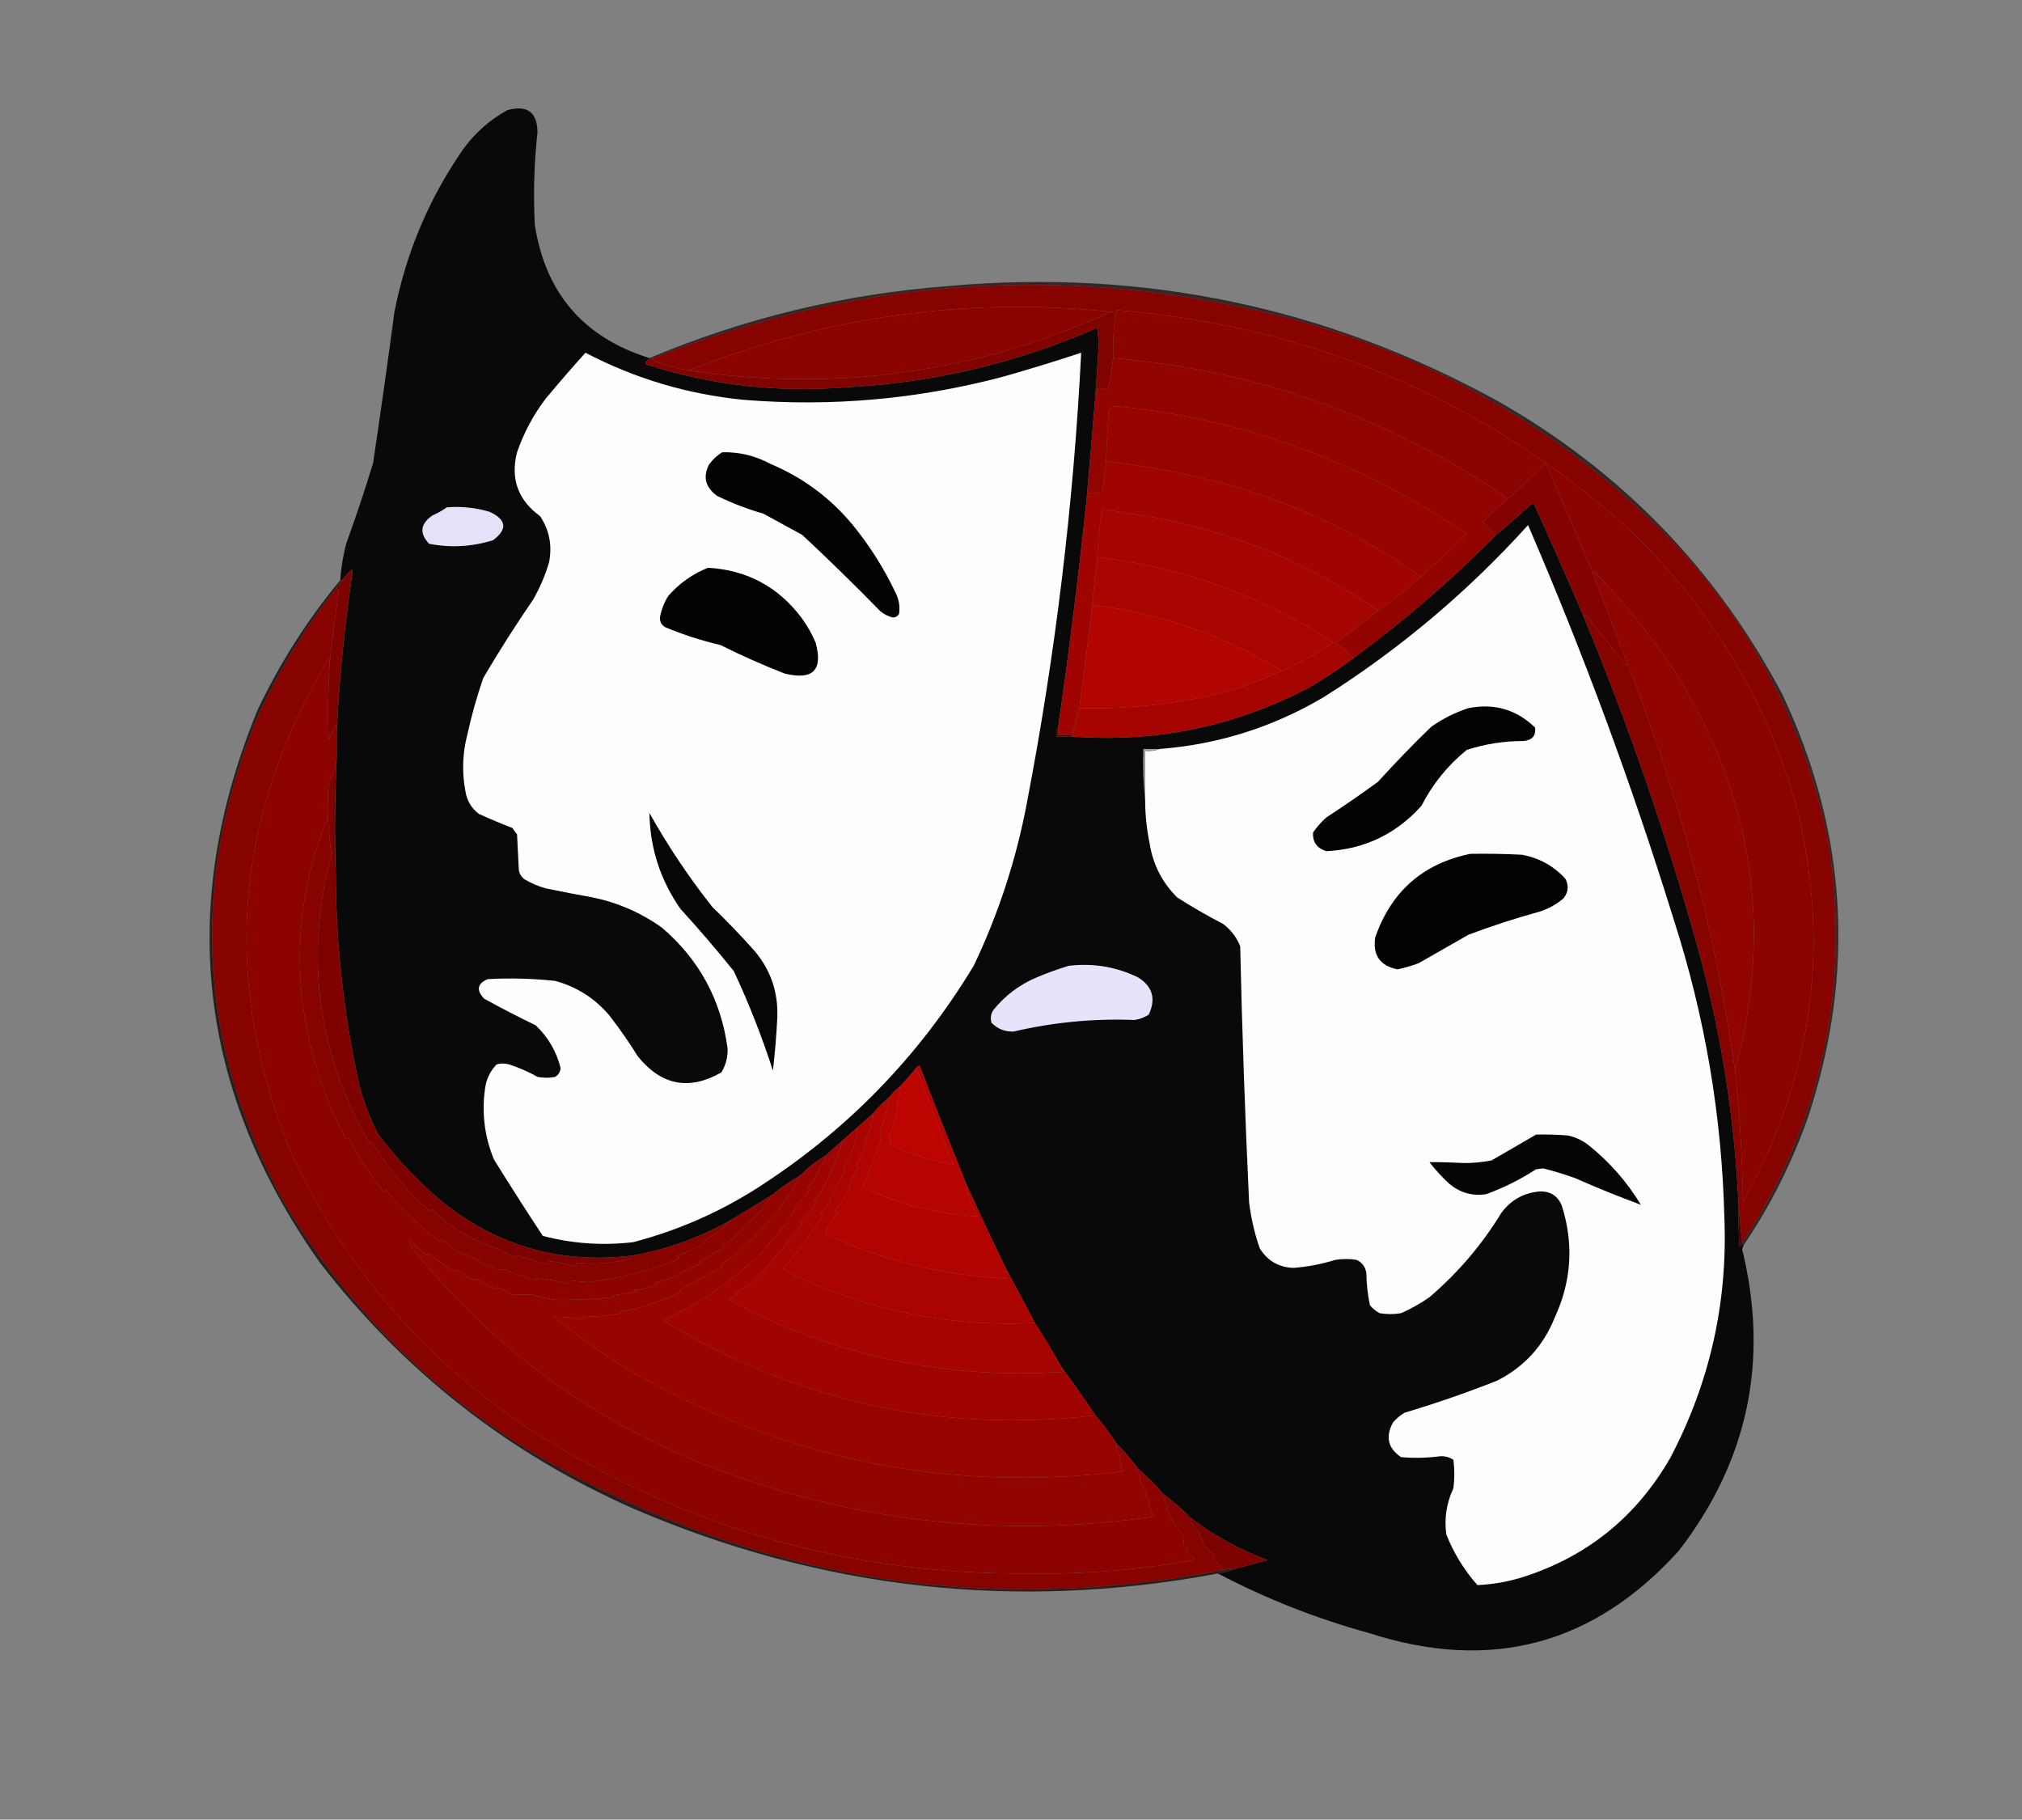 <?xml version="1.0" encoding="UTF-8"?>
<!DOCTYPE svg PUBLIC "-//W3C//DTD SVG 1.1//EN" "http://www.w3.org/Graphics/SVG/1.1/DTD/svg11.dtd">
<svg xmlns="http://www.w3.org/2000/svg" version="1.1" width="1138px" height="1024px" style="shape-rendering:geometricPrecision; text-rendering:geometricPrecision; image-rendering:optimizeQuality; fill-rule:evenodd; clip-rule:evenodd" xmlns:xlink="http://www.w3.org/1999/xlink">
<rect width="100%" height="100%" fill="#808080" stroke="none"/>
<g><path style="opacity:0.928" fill="#010001" d="M 365.5,201.5 C 365.5,201.833 365.5,202.167 365.5,202.5C 363.515,202.859 362.849,203.692 363.5,205C 399.94,216.702 437.274,221.035 475.5,218C 524.913,215.489 572.247,204.322 617.5,184.5C 617.833,187.167 618.167,189.833 618.5,192.5C 617.833,202.505 617.166,212.505 616.5,222.5C 614.885,242.166 613.218,261.832 611.5,281.5C 606.989,324.253 601.656,366.919 595.5,409.5C 594.549,410.919 594.216,412.585 594.5,414.5C 597.5,414.5 600.5,414.5 603.5,414.5C 650.527,417.998 694.86,408.832 736.5,387C 745.241,381.973 753.575,376.473 761.5,370.5C 789.962,349.714 816.628,326.714 841.5,301.5C 848.295,295.875 854.962,290.042 861.5,284C 862.167,283.333 862.833,283.333 863.5,284C 873.144,305.126 882.478,326.293 891.5,347.5C 916.335,407.502 937.501,468.835 955,531.5C 968.443,579.604 976.276,628.604 978.5,678.5C 978.334,686.174 978.5,693.841 979,701.5C 979.383,700.944 979.883,700.611 980.5,700.5C 980.833,700.5 981.167,700.5 981.5,700.5C 981.077,701.265 980.743,702.098 980.5,703C 995.756,765.397 983.922,821.897 945,872.5C 897.158,925.655 838.991,941.155 770.5,919C 740.817,910.837 712.484,899.67 685.5,885.5C 689.373,884.866 693.039,883.866 696.5,882.5C 702.002,880.873 707.668,879.373 713.5,878C 697.894,872.203 683.561,864.369 670.5,854.5C 665.488,849.49 660.155,844.823 654.5,840.5C 650.167,835.5 645.5,830.833 640.5,826.5C 636.868,821.533 632.868,816.867 628.5,812.5C 624.853,806.86 620.853,801.527 616.5,796.5C 610.4,787.287 604.067,778.287 597.5,769.5C 592.748,760.993 587.748,752.66 582.5,744.5C 577.163,734.492 571.83,724.492 566.5,714.5C 558.523,698.218 550.857,681.885 543.5,665.5C 534.641,643.593 525.975,621.593 517.5,599.5C 516.145,600.188 515.145,601.188 514.5,602.5C 511.862,605.474 509.195,608.474 506.5,611.5C 504.167,613.167 502.167,615.167 500.5,617.5C 497.167,620.167 494.167,623.167 491.5,626.5C 488.474,629.195 485.474,631.862 482.5,634.5C 479.808,636.862 477.141,639.196 474.5,641.5C 471.126,644.51 467.792,647.51 464.5,650.5C 459.235,653.435 454.568,657.101 450.5,661.5C 444.811,664.676 439.477,668.342 434.5,672.5C 426.811,677.201 419.144,681.868 411.5,686.5C 394.307,696.261 375.974,702.928 356.5,706.5C 316.051,711.559 280.051,701.392 248.5,676C 235.26,664.762 223.427,652.262 213,638.5C 208.152,629.29 204.485,619.623 202,609.5C 193.498,570.978 189.164,531.978 189,492.5C 188.286,470.489 188.453,448.489 189.5,426.5C 189.5,421.5 189.5,416.5 189.5,411.5C 190.999,381.482 193.999,351.482 198.5,321.5C 198.333,321.167 198.167,320.833 198,320.5C 195.932,322.396 194.099,324.396 192.5,326.5C 192.167,326.5 191.833,326.5 191.5,326.5C 191.954,319.393 193.121,312.393 195,305.5C 200.399,290.637 205.399,275.637 210,260.5C 214.219,232.197 218.219,203.863 222,175.5C 228.612,141.959 241.612,111.293 261,83.5C 267.634,74.529 275.801,67.362 285.5,62C 296.727,58.927 302.394,63.093 302.5,74.5C 300.605,91.79 300.105,109.123 301,126.5C 306.943,164.939 328.443,189.939 365.5,201.5 Z"/></g>
<g><path style="opacity:1" fill="#870300" d="M 980.5,699.5 C 979.833,692.5 979.167,685.5 978.5,678.5C 976.276,628.604 968.443,579.604 955,531.5C 937.501,468.835 916.335,407.502 891.5,347.5C 891.393,345.621 891.893,345.288 893,346.5C 900.333,355.833 907.667,365.167 915,374.5C 915.464,373.906 915.631,373.239 915.5,372.5C 944.883,446.695 965.216,523.361 976.5,602.5C 979.128,627.091 980.628,651.758 981,676.5C 1021.15,604.776 1030.82,529.109 1010,449.5C 991.36,387.698 958.194,335.198 910.5,292C 829.636,222.433 735.636,183.266 628.5,174.5C 628.737,175.791 628.404,176.791 627.5,177.5C 627.5,176.167 626.833,175.5 625.5,175.5C 544.303,166.953 464.969,177.953 387.5,208.5C 381.199,207.383 375.033,205.716 369,203.5C 367.97,203.164 367.47,202.497 367.5,201.5C 484.375,155.52 603.708,148.02 725.5,179C 810.511,201.733 883.344,244.566 944,307.5C 987.606,354.707 1015.94,410.04 1029,473.5C 1041.77,555.162 1025.6,630.495 980.5,699.5 Z"/></g>
<g><path style="opacity:1" fill="#8c0400" d="M 625.5,175.5 C 549.461,209.839 470.128,220.839 387.5,208.5C 464.969,177.953 544.303,166.953 625.5,175.5 Z"/></g>
<g><path style="opacity:1" fill="#8c0400" d="M 976.5,602.5 C 997.94,523.084 986.773,448.417 943,378.5C 929.563,358.053 914.23,339.053 897,321.5C 896.601,321.728 896.435,322.062 896.5,322.5C 887.929,302.285 879.262,282.118 870.5,262C 869.833,261.333 869.167,261.333 868.5,262C 861.848,268.972 854.848,275.472 847.5,281.5C 847.586,280.504 847.252,279.671 846.5,279C 780.031,234.229 706.698,208.396 626.5,201.5C 626.344,193.471 626.677,185.471 627.5,177.5C 628.404,176.791 628.737,175.791 628.5,174.5C 735.636,183.266 829.636,222.433 910.5,292C 958.194,335.198 991.36,387.698 1010,449.5C 1030.82,529.109 1021.15,604.776 981,676.5C 980.628,651.758 979.128,627.091 976.5,602.5 Z"/></g>
<g><path style="opacity:1" fill="#800300" d="M 625.5,175.5 C 626.833,175.5 627.5,176.167 627.5,177.5C 626.677,185.471 626.344,193.471 626.5,201.5C 625.741,207.401 624.741,213.401 623.5,219.5C 621.591,218.652 619.591,218.318 617.5,218.5C 617.768,220.099 617.434,221.432 616.5,222.5C 617.166,212.505 617.833,202.505 618.5,192.5C 618.167,189.833 617.833,187.167 617.5,184.5C 572.247,204.322 524.913,215.489 475.5,218C 437.274,221.035 399.94,216.702 363.5,205C 362.849,203.692 363.515,202.859 365.5,202.5C 366.167,202.167 366.833,201.833 367.5,201.5C 367.47,202.497 367.97,203.164 369,203.5C 375.033,205.716 381.199,207.383 387.5,208.5C 470.128,220.839 549.461,209.839 625.5,175.5 Z"/></g>
<g><path style="opacity:1" fill="#fefefe" d="M 329.5,198.5 C 357.381,213.069 387.047,221.902 418.5,225C 467.918,229.017 516.585,224.683 564.5,212C 579.29,207.804 593.957,203.304 608.5,198.5C 604.217,283.55 594.05,367.884 578,451.5C 572.01,483.457 562.01,514.123 548,543.5C 516.974,594.86 476.14,636.694 425.5,669C 404.059,682.553 381.059,692.553 356.5,699C 339.303,701.064 322.303,699.897 305.5,695.5C 296.136,681.301 286.969,666.967 278,652.5C 272.707,639.686 271.04,626.353 273,612.5C 273.703,607.262 275.87,602.762 279.5,599C 281.833,598.333 284.167,598.333 286.5,599C 292.057,600.778 297.391,603.111 302.5,606C 305.833,606.667 309.167,606.667 312.5,606C 314.357,604.818 315.357,603.151 315.5,601C 313.144,591.617 308.477,583.617 301.5,577C 291.676,572.255 282.01,567.255 272.5,562C 267.925,557.21 268.592,553.544 274.5,551C 287.191,550.309 299.858,550.642 312.5,552C 324.675,555.339 334.842,561.839 343,571.5C 348.723,578.891 354.056,586.557 359,594.5C 372.208,610.845 387.874,613.845 406,603.5C 408.499,599.338 409.666,594.838 409.5,590C 405.774,562.541 393.441,539.874 372.5,522C 360.738,513.63 347.738,507.963 333.5,505C 324.807,503.461 316.14,501.795 307.5,500C 303.271,498.885 299.271,497.219 295.5,495C 293.513,493.681 292.346,491.848 292,489.5C 291.667,482.833 291.333,476.167 291,469.5C 290.044,468.421 289.211,467.255 288.5,466C 282.085,463.528 275.752,460.862 269.5,458C 265.334,454.835 262.834,450.668 262,445.5C 259.92,434.772 260.253,424.106 263,413.5C 265.375,402.668 268.375,392.001 272,381.5C 280.834,366.495 290.167,351.828 300,337.5C 303.832,330.838 306.832,323.838 309,316.5C 310.879,307.067 309.212,298.4 304,290.5C 291.525,281.407 287.192,269.407 291,254.5C 294.777,243.61 300.11,233.61 307,224.5C 314.336,215.666 321.836,206.999 329.5,198.5 Z"/></g>
<g><path style="opacity:1" fill="#910400" d="M 626.5,201.5 C 706.698,208.396 780.031,234.229 846.5,279C 847.252,279.671 847.586,280.504 847.5,281.5C 842.97,285.531 838.637,289.698 834.5,294C 837.392,296.083 839.725,298.583 841.5,301.5C 816.628,326.714 789.962,349.714 761.5,370.5C 759.017,366.864 755.684,364.031 751.5,362C 759.749,356.055 767.749,349.889 775.5,343.5C 784.075,337.928 792.075,331.595 799.5,324.5C 808.473,316.862 817.14,308.862 825.5,300.5C 765.989,259.823 700.155,235.823 628,228.5C 626.342,228.675 625.009,229.342 624,230.5C 623.363,240.163 622.863,249.83 622.5,259.5C 621.793,265.036 621.126,270.702 620.5,276.5C 617.914,277.48 615.247,277.813 612.5,277.5C 612.768,279.099 612.434,280.432 611.5,281.5C 613.218,261.832 614.885,242.166 616.5,222.5C 617.434,221.432 617.768,220.099 617.5,218.5C 619.591,218.318 621.591,218.652 623.5,219.5C 624.741,213.401 625.741,207.401 626.5,201.5 Z"/></g>
<g><path style="opacity:1" fill="#980400" d="M 799.5,324.5 C 762.349,298.036 721.349,279.536 676.5,269C 658.623,264.854 640.623,261.688 622.5,259.5C 622.863,249.83 623.363,240.163 624,230.5C 625.009,229.342 626.342,228.675 628,228.5C 700.155,235.823 765.989,259.823 825.5,300.5C 817.14,308.862 808.473,316.862 799.5,324.5 Z"/></g>
<g><path style="opacity:0.686" fill="#0f0000" d="M 981.5,700.5 C 981.167,700.5 980.833,700.5 980.5,700.5C 980.5,700.167 980.5,699.833 980.5,699.5C 1025.6,630.495 1041.77,555.162 1029,473.5C 1015.94,410.04 987.606,354.707 944,307.5C 883.344,244.566 810.511,201.733 725.5,179C 603.708,148.02 484.375,155.52 367.5,201.5C 366.833,201.833 366.167,202.167 365.5,202.5C 365.5,202.167 365.5,201.833 365.5,201.5C 419.163,178.919 475.163,165.419 533.5,161C 643.59,151.084 746.924,172.75 843.5,226C 912.59,265.423 965.757,320.256 1003,390.5C 1039.66,468.028 1044.49,547.528 1017.5,629C 1008.51,654.476 996.512,678.309 981.5,700.5 Z"/></g>
<g><path style="opacity:1" fill="#030303" d="M 406.5,254.5 C 416.047,254.291 425.047,256.458 433.5,261C 451.867,268.709 467.367,280.209 480,295.5C 489.5,307.154 497.5,319.82 504,333.5C 505.944,337.318 506.611,341.318 506,345.5C 505.196,346.804 504.029,347.471 502.5,347.5C 499.893,346.863 497.56,345.696 495.5,344C 481.138,329.304 466.471,314.971 451.5,301C 444.167,297 436.833,293 429.5,289C 420.531,286.455 411.864,283.121 403.5,279C 397.007,274.227 395.507,268.394 399,261.5C 401.069,258.594 403.569,256.261 406.5,254.5 Z"/></g>
<g><path style="opacity:1" fill="#9f0400" d="M 622.5,259.5 C 640.623,261.688 658.623,264.854 676.5,269C 721.349,279.536 762.349,298.036 799.5,324.5C 792.075,331.595 784.075,337.928 775.5,343.5C 737.142,316.975 694.809,299.475 648.5,291C 639.155,289.451 629.822,287.951 620.5,286.5C 618.841,295.427 617.841,304.427 617.5,313.5C 616.418,323.157 615.418,332.824 614.5,342.5C 612.313,361.186 609.979,379.853 607.5,398.5C 606.169,403.483 604.836,408.483 603.5,413.5C 600.833,413.5 598.167,413.5 595.5,413.5C 595.5,412.167 595.5,410.833 595.5,409.5C 601.656,366.919 606.989,324.253 611.5,281.5C 612.434,280.432 612.768,279.099 612.5,277.5C 615.247,277.813 617.914,277.48 620.5,276.5C 621.126,270.702 621.793,265.036 622.5,259.5 Z"/></g>
<g><path style="opacity:1" fill="#840300" d="M 896.5,322.5 C 902.835,339.172 909.168,355.838 915.5,372.5C 915.631,373.239 915.464,373.906 915,374.5C 907.667,365.167 900.333,355.833 893,346.5C 891.893,345.288 891.393,345.621 891.5,347.5C 882.478,326.293 873.144,305.126 863.5,284C 862.833,283.333 862.167,283.333 861.5,284C 854.962,290.042 848.295,295.875 841.5,301.5C 839.725,298.583 837.392,296.083 834.5,294C 838.637,289.698 842.97,285.531 847.5,281.5C 854.848,275.472 861.848,268.972 868.5,262C 869.167,261.333 869.833,261.333 870.5,262C 879.262,282.118 887.929,302.285 896.5,322.5 Z"/></g>
<g><path style="opacity:1" fill="#e3e2f8" d="M 251.5,285.5 C 259.713,284.85 267.713,285.684 275.5,288C 285.127,292.455 285.794,297.788 277.5,304C 265.655,307.707 253.655,308.373 241.5,306C 235.882,300.052 236.548,294.718 243.5,290C 246.391,288.726 249.058,287.226 251.5,285.5 Z"/></g>
<g><path style="opacity:1" fill="#a60400" d="M 775.5,343.5 C 767.749,349.889 759.749,356.055 751.5,362C 755.684,364.031 759.017,366.864 761.5,370.5C 753.575,376.473 745.241,381.973 736.5,387C 694.86,408.832 650.527,417.998 603.5,414.5C 603.5,414.167 603.5,413.833 603.5,413.5C 604.836,408.483 606.169,403.483 607.5,398.5C 635.954,399.172 663.954,396.005 691.5,389C 701.821,385.804 711.821,381.971 721.5,377.5C 731.59,372.955 741.257,367.621 750.5,361.5C 709.956,335.206 665.622,319.206 617.5,313.5C 617.841,304.427 618.841,295.427 620.5,286.5C 629.822,287.951 639.155,289.451 648.5,291C 694.809,299.475 737.142,316.975 775.5,343.5 Z"/></g>
<g><path style="opacity:1" fill="#fdfdfd" d="M 644.5,450.5 C 644.5,441.167 644.5,431.833 644.5,422.5C 647.385,422.806 650.052,422.473 652.5,421.5C 685.811,418.923 716.811,409.089 745.5,392C 787.916,365.161 826.083,332.994 860,295.5C 891.264,367.948 918.597,441.948 942,517.5C 959.597,572.083 969.097,628.083 970.5,685.5C 972.371,733.323 962.204,778.323 940,820.5C 920.651,854.085 892.484,876.585 855.5,888C 847.6,890.314 839.6,891.647 831.5,892C 824.023,883.554 818.19,874.054 814,863.5C 812.761,854.451 814.094,845.784 818,837.5C 818.667,832.167 818.667,826.833 818,821.5C 815.753,820.02 813.253,819.353 810.5,819.5C 803.181,820.47 795.848,820.637 788.5,820C 781.134,814.973 779.634,808.473 784,800.5C 785.873,798.291 788.04,796.458 790.5,795C 808.085,789.749 825.418,783.749 842.5,777C 857.785,769.277 868.619,757.444 875,741.5C 884.484,720.97 885.817,699.97 879,678.5C 876.737,672.947 872.57,670.28 866.5,670.5C 857.559,671.265 850.392,675.265 845,682.5C 834.065,700.441 820.565,716.275 804.5,730C 799.49,733.507 794.157,736.507 788.5,739C 784.5,739.667 780.5,739.667 776.5,739C 774.376,737.878 772.543,736.378 771,734.5C 769.755,728.61 769.088,722.61 769,716.5C 768.496,712.98 766.663,710.48 763.5,709C 759.5,708.333 755.5,708.333 751.5,709C 743.831,711.376 735.997,712.876 728,713.5C 719.709,713.208 713.376,709.541 709,702.5C 706.055,694.054 704.055,685.387 703,676.5C 700.732,628.523 699.066,580.523 698,532.5C 696.014,527.504 692.847,523.337 688.5,520C 679.575,515.399 670.908,510.399 662.5,505C 654.043,496.586 648.876,486.42 647,474.5C 645.368,466.578 644.535,458.578 644.5,450.5 Z"/></g>
<g><path style="opacity:1" fill="#ab0500" d="M 617.5,313.5 C 665.622,319.206 709.956,335.206 750.5,361.5C 741.257,367.621 731.59,372.955 721.5,377.5C 689.074,357.745 653.907,345.411 616,340.5C 615.722,341.416 615.222,342.082 614.5,342.5C 615.418,332.824 616.418,323.157 617.5,313.5 Z"/></g>
<g><path style="opacity:1" fill="#020202" d="M 398.5,319.5 C 420.28,320.773 437.78,330.107 451,347.5C 454.172,351.841 456.839,356.508 459,361.5C 463.365,377.136 457.531,382.97 441.5,379C 429.264,374.216 417.264,368.883 405.5,363C 394.863,360.51 384.53,357.177 374.5,353C 372.167,351.667 371.167,349.667 371.5,347C 372.289,342.917 373.789,339.084 376,335.5C 382.283,328.291 389.783,322.958 398.5,319.5 Z"/></g>
<g><path style="opacity:1" fill="#910400" d="M 976.5,602.5 C 965.216,523.361 944.883,446.695 915.5,372.5C 909.168,355.838 902.835,339.172 896.5,322.5C 896.435,322.062 896.601,321.728 897,321.5C 914.23,339.053 929.563,358.053 943,378.5C 986.773,448.417 997.94,523.084 976.5,602.5 Z"/></g>
<g><path style="opacity:1" fill="#7c0300" d="M 189.5,411.5 C 189.657,410.127 189.49,408.793 189,407.5C 187.392,410.382 186.059,413.382 185,416.5C 184.489,402.16 184.655,387.826 185.5,373.5C 186.859,360.445 188.526,347.278 190.5,334C 190.486,332.615 190.152,331.449 189.5,330.5C 190.5,329.167 191.5,327.833 192.5,326.5C 194.099,324.396 195.932,322.396 198,320.5C 198.167,320.833 198.333,321.167 198.5,321.5C 193.999,351.482 190.999,381.482 189.5,411.5 Z"/></g>
<g><path style="opacity:1" fill="#860300" d="M 189.5,330.5 C 190.152,331.449 190.486,332.615 190.5,334C 188.526,347.278 186.859,360.445 185.5,373.5C 185.649,372.448 185.483,371.448 185,370.5C 130.955,460.757 124.288,554.424 165,651.5C 194.528,713.379 237.694,763.546 294.5,802C 380.855,858.515 475.855,886.348 579.5,885.5C 610.409,885.978 641.076,883.478 671.5,878C 671.833,877.667 672.167,877.333 672.5,877C 671.167,876 669.833,875 668.5,874C 669.061,872.434 668.394,871.101 666.5,870C 666.112,868.475 666.112,866.808 666.5,865C 662.282,859.83 658.949,854.497 656.5,849C 656.957,848.586 657.291,848.086 657.5,847.5C 655.673,845.513 654.673,843.179 654.5,840.5C 660.155,844.823 665.488,849.49 670.5,854.5C 670.389,855.117 670.056,855.617 669.5,856C 671.5,858.333 673.5,860.667 675.5,863C 674.939,864.566 675.606,865.899 677.5,867C 677.167,867.333 676.833,867.667 676.5,868C 678.395,870.806 680.728,873.14 683.5,875C 683.167,875.333 682.833,875.667 682.5,876C 684.417,878.696 686.417,881.196 688.5,883.5C 553.91,909.512 426.91,889.012 307.5,822C 246.478,786.645 197.645,738.812 161,678.5C 111.876,590.22 106.209,499.22 144,405.5C 156.15,378.508 171.317,353.508 189.5,330.5 Z"/></g>
<g><path style="opacity:1" fill="#b20500" d="M 721.5,377.5 C 711.821,381.971 701.821,385.804 691.5,389C 663.954,396.005 635.954,399.172 607.5,398.5C 609.979,379.853 612.313,361.186 614.5,342.5C 615.222,342.082 615.722,341.416 616,340.5C 653.907,345.411 689.074,357.745 721.5,377.5 Z"/></g>
<g><path style="opacity:1" fill="#8c0300" d="M 185.5,373.5 C 184.655,387.826 184.489,402.16 185,416.5C 186.059,413.382 187.392,410.382 189,407.5C 189.49,408.793 189.657,410.127 189.5,411.5C 189.5,416.5 189.5,421.5 189.5,426.5C 189.116,431.392 187.616,436.058 185,440.5C 184.5,446.825 184.334,453.158 184.5,459.5C 162.43,515.051 163.597,571.051 188,627.5C 190.333,632.167 192.667,636.833 195,641.5C 195.667,640.167 196.333,640.167 197,641.5C 202.211,651.37 208.211,660.704 215,669.5C 215.667,670.833 216.333,670.833 217,669.5C 225.869,680.036 235.702,689.536 246.5,698C 247.449,698.617 248.282,698.451 249,697.5C 252.821,700.743 256.821,703.743 261,706.5C 261.414,706.043 261.914,705.709 262.5,705.5C 266.417,707.708 270.25,710.041 274,712.5C 274.333,712.167 274.667,711.833 275,711.5C 277.917,713.906 281.083,714.906 284.5,714.5C 287.393,715.74 290.227,717.074 293,718.5C 293.333,718.167 293.667,717.833 294,717.5C 297.477,719.671 301.144,720.337 305,719.5C 309.766,720.13 314.6,721.13 319.5,722.5C 319.833,721.833 320.167,721.167 320.5,720.5C 324.079,720.99 327.579,721.324 331,721.5C 349.513,719.256 366.68,714.756 382.5,708C 381.833,707.667 381.167,707.333 380.5,707C 385.905,704.864 391.238,702.53 396.5,700C 395.833,699.667 395.167,699.333 394.5,699C 400.948,695.694 406.614,691.527 411.5,686.5C 419.144,681.868 426.811,677.201 434.5,672.5C 430.082,679.754 424.415,685.921 417.5,691C 415.441,694.697 412.107,697.697 407.5,700C 406.167,700.667 406.167,701.333 407.5,702C 402.833,704.667 398.167,707.333 393.5,710C 393.833,710.333 394.167,710.667 394.5,711C 389.217,713.058 384.217,715.558 379.5,718.5C 375.909,719.93 372.242,721.097 368.5,722C 368.833,722.333 369.167,722.667 369.5,723C 365.351,724.737 361.017,725.737 356.5,726C 357.167,726.333 357.833,726.667 358.5,727C 353.833,727.667 349.167,728.333 344.5,729C 344.833,729.333 345.167,729.667 345.5,730C 334.613,731.071 323.779,731.571 313,731.5C 308.372,731.007 303.872,730.007 299.5,728.5C 295.833,728.5 292.167,728.5 288.5,728.5C 285.712,727.022 282.878,725.689 280,724.5C 279.667,724.833 279.333,725.167 279,725.5C 275.333,723.5 271.667,721.5 268,719.5C 267.586,719.957 267.086,720.291 266.5,720.5C 263.249,718.625 260.082,716.625 257,714.5C 256.282,715.451 255.449,715.617 254.5,715C 250.049,712.217 245.883,709.05 242,705.5C 241.282,706.451 240.449,706.617 239.5,706C 236.428,703.049 233.261,700.216 230,697.5C 230.398,699.631 231.398,701.631 233,703.5C 277.365,758.507 332.532,799.007 398.5,825C 479.672,856.438 563.338,865.938 649.5,853.5C 648.193,851.075 647.193,848.742 646.5,846.5C 647.476,844.877 646.976,843.543 645,842.5C 644.383,841.551 644.549,840.718 645.5,840C 643.983,837.796 642.65,835.462 641.5,833C 642.089,831.127 641.422,829.46 639.5,828C 640.056,827.617 640.389,827.117 640.5,826.5C 645.5,830.833 650.167,835.5 654.5,840.5C 654.673,843.179 655.673,845.513 657.5,847.5C 657.291,848.086 656.957,848.586 656.5,849C 658.949,854.497 662.282,859.83 666.5,865C 666.112,866.808 666.112,868.475 666.5,870C 668.394,871.101 669.061,872.434 668.5,874C 669.833,875 671.167,876 672.5,877C 672.167,877.333 671.833,877.667 671.5,878C 641.076,883.478 610.409,885.978 579.5,885.5C 475.855,886.348 380.855,858.515 294.5,802C 237.694,763.546 194.528,713.379 165,651.5C 124.288,554.424 130.955,460.757 185,370.5C 185.483,371.448 185.649,372.448 185.5,373.5 Z"/></g>
<g><path style="opacity:1" fill="#030303" d="M 826.5,398.5 C 841.057,395.635 853.557,399.301 864,409.5C 864.481,414.034 862.314,416.534 857.5,417C 846.531,416.995 835.864,418.661 825.5,422C 814.786,430.713 806.286,441.213 800,453.5C 785.614,469.445 767.78,477.945 746.5,479C 741.169,477.36 738.669,473.86 739,468.5C 741.128,465.37 743.628,462.537 746.5,460C 756.341,453.58 766.007,446.913 775.5,440C 785.191,429.309 795.191,418.976 805.5,409C 812.045,404.394 819.045,400.894 826.5,398.5 Z"/></g>
<g><path style="opacity:1" fill="#500300" d="M 595.5,409.5 C 595.5,410.833 595.5,412.167 595.5,413.5C 598.167,413.5 600.833,413.5 603.5,413.5C 603.5,413.833 603.5,414.167 603.5,414.5C 600.5,414.5 597.5,414.5 594.5,414.5C 594.216,412.585 594.549,410.919 595.5,409.5 Z"/></g>
<g><path style="opacity:1" fill="#a2a2a2" d="M 652.5,421.5 C 650.052,422.473 647.385,422.806 644.5,422.5C 644.5,431.833 644.5,441.167 644.5,450.5C 643.506,441.014 643.173,431.348 643.5,421.5C 646.5,421.5 649.5,421.5 652.5,421.5 Z"/></g>
<g><path style="opacity:1" fill="#860300" d="M 184.5,459.5 C 184.982,466.731 185.648,473.897 186.5,481C 171.463,538.392 178.63,592.559 208,643.5C 208.667,642.167 209.333,642.167 210,643.5C 218.53,658.025 229.197,670.691 242,681.5C 242.333,681.167 242.667,680.833 243,680.5C 254.061,691.151 266.395,698.485 280,702.5C 283.088,704.294 286.254,705.961 289.5,707.5C 290.167,707.167 290.833,706.833 291.5,706.5C 296.833,708.167 302.167,709.833 307.5,711.5C 307.833,710.833 308.167,710.167 308.5,709.5C 313.35,710.202 318.184,711.202 323,712.5C 324.011,712.108 324.511,711.441 324.5,710.5C 334.223,711.708 344.057,711.042 354,708.5C 355.376,708.316 356.209,707.649 356.5,706.5C 375.974,702.928 394.307,696.261 411.5,686.5C 406.614,691.527 400.948,695.694 394.5,699C 395.167,699.333 395.833,699.667 396.5,700C 391.238,702.53 385.905,704.864 380.5,707C 381.167,707.333 381.833,707.667 382.5,708C 366.68,714.756 349.513,719.256 331,721.5C 327.579,721.324 324.079,720.99 320.5,720.5C 320.167,721.167 319.833,721.833 319.5,722.5C 314.6,721.13 309.766,720.13 305,719.5C 301.144,720.337 297.477,719.671 294,717.5C 293.667,717.833 293.333,718.167 293,718.5C 290.227,717.074 287.393,715.74 284.5,714.5C 281.083,714.906 277.917,713.906 275,711.5C 274.667,711.833 274.333,712.167 274,712.5C 270.25,710.041 266.417,707.708 262.5,705.5C 261.914,705.709 261.414,706.043 261,706.5C 256.821,703.743 252.821,700.743 249,697.5C 248.282,698.451 247.449,698.617 246.5,698C 235.702,689.536 225.869,680.036 217,669.5C 216.333,670.833 215.667,670.833 215,669.5C 208.211,660.704 202.211,651.37 197,641.5C 196.333,640.167 195.667,640.167 195,641.5C 192.667,636.833 190.333,632.167 188,627.5C 163.597,571.051 162.43,515.051 184.5,459.5 Z"/></g>
<g><path style="opacity:1" fill="#060607" d="M 365.5,457.5 C 375.902,476.079 387.736,493.746 401,510.5C 409.364,518.53 417.364,526.863 425,535.5C 433.74,546.053 437.907,558.22 437.5,572C 437.025,582.196 436.192,592.363 435,602.5C 428.842,583.359 421.509,564.692 413,546.5C 403.374,534.539 393.374,522.872 383,511.5C 371.66,495.314 365.827,477.314 365.5,457.5 Z"/></g>
<g><path style="opacity:1" fill="#020202" d="M 827.5,480.5 C 837.172,480.334 846.839,480.5 856.5,481C 866.217,482.773 874.384,487.273 881,494.5C 883.037,498.334 882.704,502.001 880,505.5C 876.032,508.902 871.532,511.402 866.5,513C 852.974,516.731 839.641,521.064 826.5,526C 817.167,531.333 807.833,536.667 798.5,542C 794.583,543.473 790.583,544.639 786.5,545.5C 776.653,543.48 772.487,537.48 774,527.5C 783.017,501.642 800.85,485.975 827.5,480.5 Z"/></g>
<g><path style="opacity:1" fill="#7e0300" d="M 189.5,426.5 C 188.453,448.489 188.286,470.489 189,492.5C 189.164,531.978 193.498,570.978 202,609.5C 204.485,619.623 208.152,629.29 213,638.5C 223.427,652.262 235.26,664.762 248.5,676C 280.051,701.392 316.051,711.559 356.5,706.5C 356.209,707.649 355.376,708.316 354,708.5C 344.057,711.042 334.223,711.708 324.5,710.5C 324.511,711.441 324.011,712.108 323,712.5C 318.184,711.202 313.35,710.202 308.5,709.5C 308.167,710.167 307.833,710.833 307.5,711.5C 302.167,709.833 296.833,708.167 291.5,706.5C 290.833,706.833 290.167,707.167 289.5,707.5C 286.254,705.961 283.088,704.294 280,702.5C 266.395,698.485 254.061,691.151 243,680.5C 242.667,680.833 242.333,681.167 242,681.5C 229.197,670.691 218.53,658.025 210,643.5C 209.333,642.167 208.667,642.167 208,643.5C 178.63,592.559 171.463,538.392 186.5,481C 185.648,473.897 184.982,466.731 184.5,459.5C 184.334,453.158 184.5,446.825 185,440.5C 187.616,436.058 189.116,431.392 189.5,426.5 Z"/></g>
<g><path style="opacity:1" fill="#e5e4fa" d="M 601.5,543.5 C 615.193,541.873 628.193,544.04 640.5,550C 648.706,555.146 650.706,562.146 646.5,571C 644.043,572.562 641.376,573.562 638.5,574C 615.511,573.1 592.845,575.266 570.5,580.5C 565.556,580.687 561.389,579.021 558,575.5C 557.294,573.029 557.627,570.695 559,568.5C 565.565,560.291 573.732,554.125 583.5,550C 589.5,547.485 595.5,545.318 601.5,543.5 Z"/></g>
<g><path style="opacity:1" fill="#be0400" d="M 514.5,602.5 C 516.335,603.122 517.502,604.456 518,606.5C 524.076,622.897 530.242,639.23 536.5,655.5C 524.412,653.249 512.745,649.582 501.5,644.5C 501.08,642.647 500.747,640.813 500.5,639C 502.666,633.52 504.333,627.854 505.5,622C 504.706,619.976 505.039,617.976 506.5,616C 506.034,614.701 506.034,613.201 506.5,611.5C 509.195,608.474 511.862,605.474 514.5,602.5 Z"/></g>
<g><path style="opacity:1" fill="#b60400" d="M 543.5,665.5 C 544.434,672.299 546.768,678.632 550.5,684.5C 527.776,683.43 506.11,677.93 485.5,668C 488.974,659.479 492.308,650.812 495.5,642C 495.745,640.089 495.745,638.089 495.5,636C 497.71,629.996 499.376,623.829 500.5,617.5C 502.167,615.167 504.167,613.167 506.5,611.5C 506.034,613.201 506.034,614.701 506.5,616C 505.039,617.976 504.706,619.976 505.5,622C 504.333,627.854 502.666,633.52 500.5,639C 500.747,640.813 501.08,642.647 501.5,644.5C 512.745,649.582 524.412,653.249 536.5,655.5C 530.242,639.23 524.076,622.897 518,606.5C 517.502,604.456 516.335,603.122 514.5,602.5C 515.145,601.188 516.145,600.188 517.5,599.5C 525.975,621.593 534.641,643.593 543.5,665.5 Z"/></g>
<g><path style="opacity:1" fill="#b10400" d="M 500.5,617.5 C 499.376,623.829 497.71,629.996 495.5,636C 495.745,638.089 495.745,640.089 495.5,642C 492.308,650.812 488.974,659.479 485.5,668C 506.11,677.93 527.776,683.43 550.5,684.5C 546.768,678.632 544.434,672.299 543.5,665.5C 550.857,681.885 558.523,698.218 566.5,714.5C 566.807,716.446 566.807,718.113 566.5,719.5C 530.828,717.748 496.828,709.415 464.5,694.5C 465.476,690.245 467.809,686.411 471.5,683C 470.833,682.667 470.167,682.333 469.5,682C 472.415,678.172 475.081,674.172 477.5,670C 478.264,665.448 480.264,661.114 483.5,657C 482.833,656.667 482.167,656.333 481.5,656C 483.885,652.062 485.885,647.896 487.5,643.5C 487.291,642.914 486.957,642.414 486.5,642C 487.833,639.333 489.167,636.667 490.5,634C 490.167,633.667 489.833,633.333 489.5,633C 491.016,631.103 491.683,628.936 491.5,626.5C 494.167,623.167 497.167,620.167 500.5,617.5 Z"/></g>
<g><path style="opacity:1" fill="#ab0400" d="M 491.5,626.5 C 491.683,628.936 491.016,631.103 489.5,633C 489.833,633.333 490.167,633.667 490.5,634C 489.167,636.667 487.833,639.333 486.5,642C 486.957,642.414 487.291,642.914 487.5,643.5C 485.885,647.896 483.885,652.062 481.5,656C 482.167,656.333 482.833,656.667 483.5,657C 480.264,661.114 478.264,665.448 477.5,670C 475.081,674.172 472.415,678.172 469.5,682C 470.167,682.333 470.833,682.667 471.5,683C 467.809,686.411 465.476,690.245 464.5,694.5C 496.828,709.415 530.828,717.748 566.5,719.5C 566.807,718.113 566.807,716.446 566.5,714.5C 571.83,724.492 577.163,734.492 582.5,744.5C 532.881,746.973 485.548,736.973 440.5,714.5C 448.326,705.076 455.993,694.91 463.5,684C 462.833,683.667 462.167,683.333 461.5,683C 463.5,680.667 465.5,678.333 467.5,676C 466.939,674.434 467.606,673.101 469.5,672C 469.167,671.667 468.833,671.333 468.5,671C 471.086,667.164 473.419,663.164 475.5,659C 475.043,658.586 474.709,658.086 474.5,657.5C 479.308,650.062 481.975,642.395 482.5,634.5C 485.474,631.862 488.474,629.195 491.5,626.5 Z"/></g>
<g><path style="opacity:1" fill="#a50400" d="M 482.5,634.5 C 481.975,642.395 479.308,650.062 474.5,657.5C 474.709,658.086 475.043,658.586 475.5,659C 473.419,663.164 471.086,667.164 468.5,671C 468.833,671.333 469.167,671.667 469.5,672C 467.606,673.101 466.939,674.434 467.5,676C 465.5,678.333 463.5,680.667 461.5,683C 462.167,683.333 462.833,683.667 463.5,684C 455.993,694.91 448.326,705.076 440.5,714.5C 485.548,736.973 532.881,746.973 582.5,744.5C 587.748,752.66 592.748,760.993 597.5,769.5C 597.414,770.496 597.748,771.329 598.5,772C 538.478,775.996 481.145,765.329 426.5,740C 420.843,737.507 415.51,734.507 410.5,731C 412.087,730.138 413.754,729.471 415.5,729C 414.833,728.667 414.167,728.333 413.5,728C 419.261,725.062 424.261,721.229 428.5,716.5C 435.979,707.795 443.646,698.628 451.5,689C 451.167,688.667 450.833,688.333 450.5,688C 453.5,684.333 456.5,680.667 459.5,677C 459.043,676.586 458.709,676.086 458.5,675.5C 460.894,672.281 463.061,668.947 465,665.5C 468.458,657.629 471.624,649.629 474.5,641.5C 477.141,639.196 479.808,636.862 482.5,634.5 Z"/></g>
<g><path style="opacity:1" fill="#050506" d="M 864.5,638.5 C 870.509,638.334 876.509,638.501 882.5,639C 886.538,639.899 890.205,641.566 893.5,644C 905.598,653.563 915.598,664.896 923.5,678C 911.131,673.424 898.797,668.424 886.5,663C 880.565,660.854 874.565,659.021 868.5,657.5C 867.167,657.667 865.833,657.833 864.5,658C 855.724,663.721 846.391,668.388 836.5,672C 828.616,673.232 821.616,671.232 815.5,666C 811.465,662.3 807.798,658.3 804.5,654C 810.814,653.971 817.148,654.138 823.5,654.5C 828.899,654.554 834.233,654.054 839.5,653C 847.896,648.14 856.23,643.307 864.5,638.5 Z"/></g>
<g><path style="opacity:1" fill="#9f0400" d="M 474.5,641.5 C 471.624,649.629 468.458,657.629 465,665.5C 463.061,668.947 460.894,672.281 458.5,675.5C 458.709,676.086 459.043,676.586 459.5,677C 456.5,680.667 453.5,684.333 450.5,688C 450.833,688.333 451.167,688.667 451.5,689C 443.646,698.628 435.979,707.795 428.5,716.5C 424.261,721.229 419.261,725.062 413.5,728C 414.167,728.333 414.833,728.667 415.5,729C 413.754,729.471 412.087,730.138 410.5,731C 415.51,734.507 420.843,737.507 426.5,740C 481.145,765.329 538.478,775.996 598.5,772C 597.748,771.329 597.414,770.496 597.5,769.5C 604.067,778.287 610.4,787.287 616.5,796.5C 530.232,806.607 449.565,789.107 374.5,744C 374.167,743.667 373.833,743.333 373.5,743C 394.296,733.228 412.963,720.228 429.5,704C 432.141,700.327 435.474,696.66 439.5,693C 439.167,692.667 438.833,692.333 438.5,692C 439.579,691.044 440.745,690.211 442,689.5C 445.608,682.695 449.941,676.361 455,670.5C 455.617,669.551 455.451,668.718 454.5,668C 458.191,664.378 460.524,660.378 461.5,656C 463.607,654.736 464.607,652.903 464.5,650.5C 467.792,647.51 471.126,644.51 474.5,641.5 Z"/></g>
<g><path style="opacity:1" fill="#980400" d="M 464.5,650.5 C 464.607,652.903 463.607,654.736 461.5,656C 460.524,660.378 458.191,664.378 454.5,668C 455.451,668.718 455.617,669.551 455,670.5C 449.941,676.361 445.608,682.695 442,689.5C 440.745,690.211 439.579,691.044 438.5,692C 438.833,692.333 439.167,692.667 439.5,693C 435.474,696.66 432.141,700.327 429.5,704C 412.963,720.228 394.296,733.228 373.5,743C 373.833,743.333 374.167,743.667 374.5,744C 449.565,789.107 530.232,806.607 616.5,796.5C 620.853,801.527 624.853,806.86 628.5,812.5C 627.97,814.942 628.637,817.276 630.5,819.5C 629.653,821.061 629.986,822.561 631.5,824C 630.786,825.343 631.12,826.676 632.5,828C 531.813,840.328 437.813,820.662 350.5,769C 336.971,760.402 323.971,751.069 311.5,741C 317.025,740.936 322.525,741.436 328,742.5C 329.762,742.056 329.595,741.556 327.5,741C 334.808,741.104 342.142,740.437 349.5,739C 349.167,738.667 348.833,738.333 348.5,738C 351.682,737.593 354.849,737.093 358,736.5C 366.814,733.824 375.314,730.657 383.5,727C 383.167,726.667 382.833,726.333 382.5,726C 390.354,721.485 398.354,717.152 406.5,713C 405.167,712.333 405.167,711.667 406.5,711C 408.67,709.414 411.004,708.08 413.5,707C 416.195,702.664 420.195,698.998 425.5,696C 425.167,695.667 424.833,695.333 424.5,695C 428.167,691.5 431.833,688 435.5,684.5C 440.759,676.976 445.759,669.309 450.5,661.5C 454.568,657.101 459.235,653.435 464.5,650.5 Z"/></g>
<g><path style="opacity:1" fill="#920400" d="M 450.5,661.5 C 445.759,669.309 440.759,676.976 435.5,684.5C 431.833,688 428.167,691.5 424.5,695C 424.833,695.333 425.167,695.667 425.5,696C 420.195,698.998 416.195,702.664 413.5,707C 411.004,708.08 408.67,709.414 406.5,711C 405.167,711.667 405.167,712.333 406.5,713C 398.354,717.152 390.354,721.485 382.5,726C 382.833,726.333 383.167,726.667 383.5,727C 375.314,730.657 366.814,733.824 358,736.5C 354.849,737.093 351.682,737.593 348.5,738C 348.833,738.333 349.167,738.667 349.5,739C 342.142,740.437 334.808,741.104 327.5,741C 329.595,741.556 329.762,742.056 328,742.5C 322.525,741.436 317.025,740.936 311.5,741C 323.971,751.069 336.971,760.402 350.5,769C 437.813,820.662 531.813,840.328 632.5,828C 631.12,826.676 630.786,825.343 631.5,824C 629.986,822.561 629.653,821.061 630.5,819.5C 628.637,817.276 627.97,814.942 628.5,812.5C 632.868,816.867 636.868,821.533 640.5,826.5C 640.389,827.117 640.056,827.617 639.5,828C 641.422,829.46 642.089,831.127 641.5,833C 642.65,835.462 643.983,837.796 645.5,840C 644.549,840.718 644.383,841.551 645,842.5C 646.976,843.543 647.476,844.877 646.5,846.5C 647.193,848.742 648.193,851.075 649.5,853.5C 563.338,865.938 479.672,856.438 398.5,825C 332.532,799.007 277.365,758.507 233,703.5C 231.398,701.631 230.398,699.631 230,697.5C 233.261,700.216 236.428,703.049 239.5,706C 240.449,706.617 241.282,706.451 242,705.5C 245.883,709.05 250.049,712.217 254.5,715C 255.449,715.617 256.282,715.451 257,714.5C 260.082,716.625 263.249,718.625 266.5,720.5C 267.086,720.291 267.586,719.957 268,719.5C 271.667,721.5 275.333,723.5 279,725.5C 279.333,725.167 279.667,724.833 280,724.5C 282.878,725.689 285.712,727.022 288.5,728.5C 292.167,728.5 295.833,728.5 299.5,728.5C 303.872,730.007 308.372,731.007 313,731.5C 323.779,731.571 334.613,731.071 345.5,730C 345.167,729.667 344.833,729.333 344.5,729C 349.167,728.333 353.833,727.667 358.5,727C 357.833,726.667 357.167,726.333 356.5,726C 361.017,725.737 365.351,724.737 369.5,723C 369.167,722.667 368.833,722.333 368.5,722C 372.242,721.097 375.909,719.93 379.5,718.5C 384.217,715.558 389.217,713.058 394.5,711C 394.167,710.667 393.833,710.333 393.5,710C 398.167,707.333 402.833,704.667 407.5,702C 406.167,701.333 406.167,700.667 407.5,700C 412.107,697.697 415.441,694.697 417.5,691C 424.415,685.921 430.082,679.754 434.5,672.5C 439.477,668.342 444.811,664.676 450.5,661.5 Z"/></g>
<g><path style="opacity:1" fill="#4b0200" d="M 978.5,678.5 C 979.167,685.5 979.833,692.5 980.5,699.5C 980.5,699.833 980.5,700.167 980.5,700.5C 979.883,700.611 979.383,700.944 979,701.5C 978.5,693.841 978.334,686.174 978.5,678.5 Z"/></g>
<g><path style="opacity:0.769" fill="#0e0000" d="M 191.5,326.5 C 191.833,326.5 192.167,326.5 192.5,326.5C 191.5,327.833 190.5,329.167 189.5,330.5C 171.317,353.508 156.15,378.508 144,405.5C 106.209,499.22 111.876,590.22 161,678.5C 197.645,738.812 246.478,786.645 307.5,822C 426.91,889.012 553.91,909.512 688.5,883.5C 691.127,882.908 693.794,882.575 696.5,882.5C 693.039,883.866 689.373,884.866 685.5,885.5C 572.122,906.736 462.455,894.569 356.5,849C 285.921,817.75 227.088,771.583 180,710.5C 111.318,613.355 99.651,509.688 145,399.5C 157.529,373.07 173.029,348.737 191.5,326.5 Z"/></g>
<g><path style="opacity:1" fill="#7c0300" d="M 670.5,854.5 C 683.561,864.369 697.894,872.203 713.5,878C 707.668,879.373 702.002,880.873 696.5,882.5C 693.794,882.575 691.127,882.908 688.5,883.5C 686.417,881.196 684.417,878.696 682.5,876C 682.833,875.667 683.167,875.333 683.5,875C 680.728,873.14 678.395,870.806 676.5,868C 676.833,867.667 677.167,867.333 677.5,867C 675.606,865.899 674.939,864.566 675.5,863C 673.5,860.667 671.5,858.333 669.5,856C 670.056,855.617 670.389,855.117 670.5,854.5 Z"/></g>
</svg>
